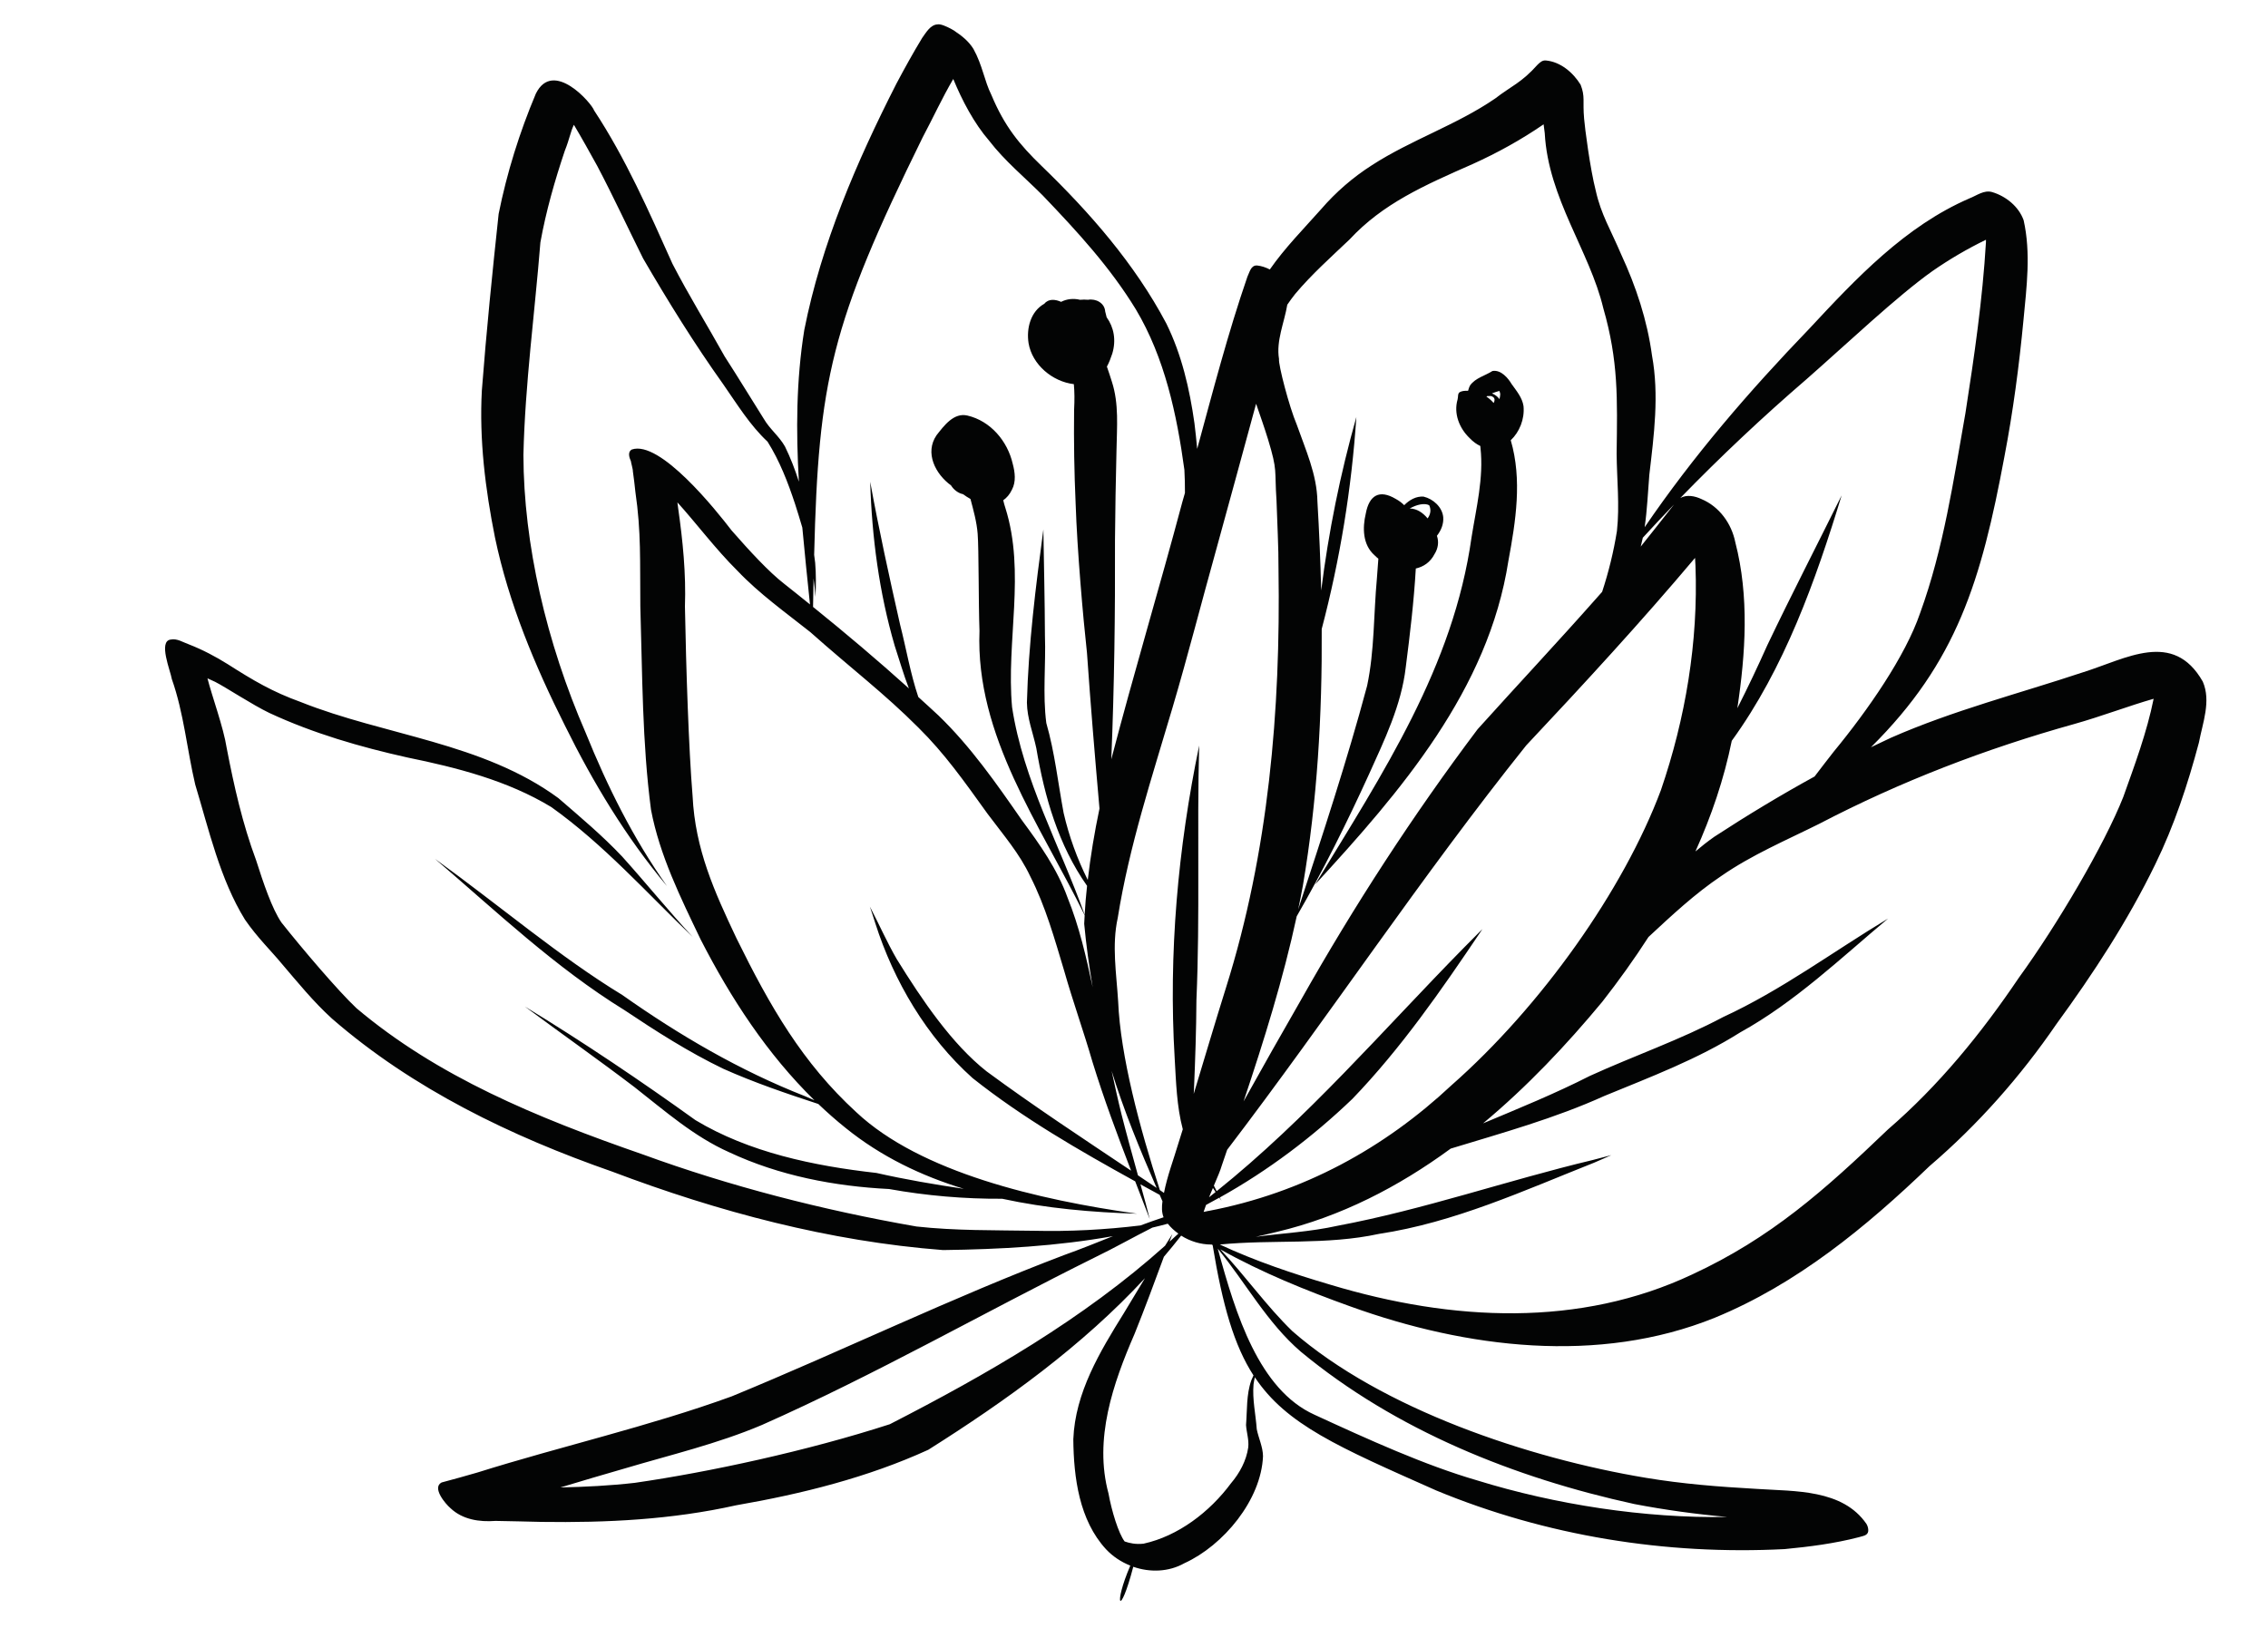 <svg width="78" height="56" viewBox="0 0 78 56" fill="none" xmlns="http://www.w3.org/2000/svg">
<g id="Mask group">
<mask id="mask0_309_12" style="mask-type:alpha" maskUnits="userSpaceOnUse" x="0" y="0" width="78" height="56">
<rect id="Rectangle 5" width="78" height="56" fill="#D9D9D9"/>
</mask>
<g mask="url(#mask0_309_12)">
<g id="Group">
<g id="Group_2">
<path id="Vector" d="M39.329 53.103C39.061 53.133 38.845 53.086 38.678 53.027C38.466 52.748 38.232 51.98 38.123 51.376C37.617 49.511 38.275 47.598 39.021 45.882C39.374 45.006 39.701 44.12 40.028 43.233C40.231 42.994 40.43 42.752 40.622 42.506C40.929 42.701 41.29 42.812 41.655 42.813C41.66 42.813 41.666 42.813 41.671 42.812C41.682 42.817 41.695 42.824 41.704 42.83C42.047 44.92 42.446 46.288 43.109 47.314C43.083 47.372 43.057 47.429 43.034 47.487C42.861 47.974 42.894 48.512 42.853 49.021C42.87 49.277 42.958 49.531 42.929 49.79C42.864 50.249 42.633 50.676 42.335 51.026C41.6 52.018 40.514 52.843 39.329 53.103ZM30.602 48.994C27.759 49.915 24.383 50.642 21.833 51.01C20.983 51.108 20.127 51.15 19.273 51.169C20.002 50.949 20.73 50.732 21.464 50.522C23.052 50.049 24.674 49.669 26.205 49.019C30.116 47.286 33.832 45.152 37.663 43.251C38.327 42.93 38.972 42.563 39.632 42.23C39.81 42.187 39.988 42.146 40.162 42.096C40.267 42.228 40.39 42.34 40.526 42.437C40.425 42.532 40.322 42.623 40.222 42.714C40.253 42.626 40.287 42.538 40.319 42.452C40.234 42.583 40.152 42.721 40.068 42.854C37.258 45.372 33.947 47.278 30.602 48.994ZM41.58 41.187C41.624 41.077 41.669 40.969 41.714 40.867C41.743 40.912 41.776 40.959 41.806 41.006C41.731 41.067 41.657 41.129 41.58 41.187ZM42.014 40.109C42.076 39.924 42.141 39.737 42.204 39.553C45.702 34.967 48.887 30.143 52.488 25.643C54.468 23.535 56.432 21.404 58.295 19.192C58.301 19.285 58.305 19.376 58.31 19.463C58.408 22.078 57.968 24.71 57.121 27.182C55.838 30.614 53.002 34.619 49.918 37.334C47.628 39.478 44.837 41.036 41.533 41.663C41.529 41.652 41.526 41.637 41.523 41.627C41.524 41.638 41.526 41.651 41.528 41.664C41.52 41.665 41.515 41.666 41.507 41.667C41.467 41.676 41.429 41.684 41.394 41.691C41.422 41.612 41.449 41.532 41.478 41.45C41.632 41.369 41.783 41.285 41.935 41.2C41.961 41.236 41.986 41.275 42.011 41.312C41.991 41.272 41.971 41.233 41.951 41.194C43.611 40.269 45.144 39.113 46.513 37.8C48.186 36.06 49.567 34.065 50.909 32.071C50.933 32.034 50.957 31.997 50.981 31.961C50.766 32.179 50.548 32.398 50.332 32.616C47.55 35.448 44.946 38.49 41.843 40.977C41.811 40.913 41.778 40.85 41.747 40.786C41.872 40.494 41.978 40.243 42.014 40.109ZM39.89 40.94C39.201 38.822 38.531 36.317 38.455 34.449C38.397 33.488 38.231 32.525 38.442 31.57C38.833 29.11 39.619 26.736 40.322 24.353C40.857 22.544 41.32 20.721 41.828 18.905C42.287 17.234 42.745 15.563 43.199 13.889C43.339 14.297 43.484 14.704 43.609 15.112C43.948 16.227 43.827 16.136 43.901 17.217C43.925 18.008 43.973 18.799 43.97 19.592C44.045 24.437 43.626 29.322 42.168 33.963C41.785 35.183 41.425 36.408 41.054 37.63C41.058 37.569 41.06 37.508 41.064 37.447C41.106 36.434 41.142 35.419 41.147 34.405C41.273 31.488 41.162 28.567 41.241 25.647C40.51 29.178 40.184 32.806 40.399 36.407C40.447 37.224 40.468 38.057 40.678 38.847C40.63 39.002 40.582 39.16 40.531 39.316C40.362 39.889 40.145 40.448 40.031 41.037C39.984 41.005 39.937 40.973 39.89 40.94ZM39.136 40.432C38.939 39.724 38.728 38.957 38.572 38.34C38.448 37.842 38.339 37.34 38.23 36.838C38.653 38.212 39.204 39.546 39.778 40.864C39.562 40.72 39.349 40.575 39.136 40.432ZM36.714 30.876C36.361 29.896 35.759 29.046 35.147 28.219C34.27 26.955 33.388 25.687 32.277 24.614C32.048 24.399 31.813 24.188 31.582 23.977C31.309 23.168 31.166 22.308 30.956 21.489C30.586 19.855 30.227 18.221 29.927 16.572C29.985 18.477 30.235 20.382 30.77 22.214C30.928 22.693 31.072 23.198 31.258 23.681C30.186 22.715 29.084 21.784 27.962 20.878C27.97 20.538 27.974 20.213 27.98 19.896C28.009 20.108 28.033 20.321 28.045 20.537C28.064 20.145 28.068 19.75 28.035 19.36C28.025 19.269 28.012 19.178 28 19.089C28.149 13.1 28.564 11.168 31.728 4.733C32.082 4.068 32.401 3.37 32.784 2.717C33.091 3.463 33.5 4.241 34.018 4.84C34.556 5.54 35.239 6.098 35.858 6.72C37.075 7.992 38.182 9.2 39.061 10.638C40.056 12.303 40.474 14.259 40.733 16.162C40.748 16.428 40.753 16.691 40.752 16.957C40.722 17.062 40.694 17.165 40.662 17.271C39.875 20.228 38.991 23.158 38.219 26.121C38.323 23.609 38.355 21.097 38.346 18.583C38.356 17.552 38.371 16.521 38.398 15.488C38.411 14.699 38.488 13.892 38.238 13.127C38.185 12.957 38.129 12.786 38.068 12.612C38.146 12.468 38.203 12.314 38.253 12.164C38.392 11.702 38.309 11.259 38.059 10.914C38.041 10.848 38.025 10.781 38.009 10.714C37.989 10.421 37.69 10.266 37.42 10.312C37.329 10.305 37.235 10.303 37.144 10.313C36.911 10.256 36.682 10.286 36.493 10.384C36.3 10.298 36.066 10.266 35.917 10.448C35.444 10.713 35.294 11.296 35.374 11.806C35.499 12.545 36.195 13.129 36.931 13.215C36.956 13.483 36.958 13.761 36.94 14.097C36.927 15.175 36.945 16.254 36.993 17.33C37.047 18.935 37.245 21.21 37.383 22.46C37.507 24.247 37.656 26.03 37.813 27.815C37.642 28.628 37.505 29.448 37.41 30.271C37.045 29.541 36.764 28.765 36.58 27.968C36.386 26.933 36.276 25.887 35.984 24.872C35.855 23.879 35.972 22.868 35.937 21.869C35.932 20.652 35.902 19.432 35.883 18.215C35.619 20.189 35.369 22.177 35.317 24.17C35.324 24.711 35.529 25.214 35.64 25.737C35.922 27.41 36.399 29.072 37.386 30.474C37.349 30.806 37.321 31.135 37.303 31.47C36.458 29.097 35.191 26.844 34.807 24.329C34.599 22.051 35.279 19.698 34.576 17.472C34.547 17.387 34.524 17.299 34.503 17.209C34.62 17.128 34.723 17.012 34.803 16.844C34.949 16.568 34.907 16.245 34.829 15.954C34.651 15.175 34.066 14.48 33.27 14.295C32.8 14.185 32.465 14.647 32.209 14.972C31.795 15.576 32.167 16.307 32.709 16.7C32.795 16.843 32.955 16.968 33.12 17C33.203 17.061 33.289 17.117 33.376 17.165C33.48 17.56 33.591 17.953 33.623 18.361C33.665 18.893 33.65 20.735 33.686 21.703C33.544 25.326 35.777 28.367 37.303 31.485C37.297 31.581 37.292 31.68 37.287 31.779C37.355 32.508 37.456 33.237 37.579 33.963C37.355 32.915 37.116 31.869 36.714 30.876ZM49.098 17.834C48.937 17.639 48.73 17.496 48.483 17.492C48.717 17.36 48.987 17.294 49.152 17.38C49.228 17.542 49.196 17.696 49.098 17.834ZM44.272 10.482C44.357 10.357 44.447 10.234 44.542 10.114C45.111 9.436 45.773 8.847 46.413 8.238C47.558 7.003 48.975 6.38 50.646 5.644C51.497 5.26 52.317 4.806 53.087 4.277C53.1 4.377 53.11 4.478 53.126 4.579C53.247 6.828 54.669 8.631 55.139 10.599C55.662 12.415 55.624 13.705 55.598 15.607C55.606 16.491 55.706 17.383 55.609 18.267C55.496 18.976 55.324 19.676 55.1 20.359C55.038 20.429 54.978 20.5 54.915 20.568C53.569 22.09 52.176 23.576 50.817 25.086C48.589 28.047 46.564 31.168 44.743 34.397C44.076 35.555 43.419 36.722 42.768 37.889C43.47 35.792 44.131 33.679 44.596 31.521C45.51 29.938 46.32 28.304 47.078 26.643C47.612 25.459 48.196 24.26 48.346 22.954C48.491 21.826 48.626 20.694 48.692 19.557C48.957 19.497 49.19 19.343 49.335 19.062C49.458 18.869 49.492 18.643 49.418 18.432C49.563 18.244 49.653 18.028 49.635 17.79C49.601 17.443 49.289 17.162 48.959 17.084C48.707 17.064 48.472 17.196 48.293 17.379C48.212 17.298 48.116 17.224 48.002 17.163C47.438 16.827 47.088 17.038 46.972 17.664C46.854 18.159 46.863 18.738 47.27 19.099C47.312 19.143 47.357 19.181 47.404 19.219C47.387 19.449 47.369 19.677 47.354 19.892C47.239 21.125 47.274 22.378 47.017 23.592C46.324 26.183 45.481 28.734 44.646 31.284C44.705 31.01 44.759 30.736 44.809 30.461C45.303 27.546 45.474 24.593 45.456 21.637C46.084 19.252 46.483 16.811 46.647 14.347C46.094 16.304 45.69 18.3 45.438 20.315C45.412 19.291 45.369 18.267 45.308 17.247C45.291 16.318 44.9 15.469 44.598 14.609C44.338 13.997 43.96 12.546 43.987 12.347C43.883 11.726 44.171 11.091 44.272 10.482ZM57.575 17.352C57.195 17.834 56.815 18.321 56.427 18.803C56.454 18.702 56.477 18.601 56.499 18.498C56.852 18.111 57.212 17.731 57.575 17.352ZM62.138 13.037C63.512 11.831 65.255 10.178 66.46 9.325C67.046 8.918 67.66 8.558 68.3 8.248C68.299 8.274 68.299 8.299 68.3 8.33C68.184 10.3 67.898 12.256 67.595 14.207C67.184 16.523 66.844 18.869 66.036 21.089C65.531 22.572 64.237 24.435 63.061 25.862C62.838 26.141 62.624 26.431 62.406 26.712C61.228 27.358 60.079 28.053 58.957 28.785C58.732 28.944 58.516 29.113 58.308 29.29C58.858 28.072 59.291 26.802 59.558 25.484C61.37 22.986 62.439 19.98 63.337 17.041C62.487 18.758 61.608 20.46 60.783 22.19C60.457 22.921 60.113 23.647 59.75 24.363C60.034 22.473 60.162 20.518 59.68 18.655C59.55 18.01 59.133 17.429 58.517 17.169C58.291 17.062 58.008 17.006 57.787 17.133C59.174 15.705 60.625 14.339 62.138 13.037ZM59.197 30.135C60.245 29.408 61.425 28.908 62.564 28.341C65.361 26.881 68.307 25.751 71.345 24.904C72.247 24.651 73.224 24.279 74.067 24.038C73.835 25.191 73.415 26.318 73.022 27.418C72.374 29.059 70.749 31.82 69.429 33.638C68.137 35.553 66.68 37.343 64.928 38.855C62.745 40.948 60.908 42.585 58.199 43.841C54.34 45.659 49.977 45.468 45.747 44.193C44.458 43.813 43.172 43.381 41.951 42.812C43.776 42.633 45.621 42.839 47.427 42.446C50.017 42.055 52.412 40.955 54.827 39.996C55.025 39.913 55.221 39.822 55.417 39.737C55.206 39.791 54.993 39.849 54.78 39.904C51.838 40.606 48.975 41.609 45.996 42.168C45.072 42.374 44.125 42.421 43.189 42.546C43.435 42.492 43.676 42.435 43.919 42.376C46.112 41.855 48.095 40.829 49.891 39.513C51.673 38.97 53.475 38.471 55.172 37.703C56.765 37.047 58.389 36.436 59.85 35.514C61.732 34.473 63.298 32.969 64.935 31.598C63.046 32.734 61.267 34.063 59.261 34.987C57.783 35.773 56.197 36.318 54.677 37.012C53.481 37.621 52.239 38.126 51.005 38.644C52.51 37.391 53.874 35.948 55.107 34.459C55.666 33.744 56.2 33.001 56.694 32.233C57.492 31.492 58.289 30.744 59.197 30.135ZM44.737 46.499C48.003 49.205 52.091 50.841 56.208 51.74C57.262 51.942 58.329 52.089 59.398 52.184C56.572 52.234 53.494 51.76 50.797 50.925C49.006 50.405 47.065 49.523 45.207 48.667C43.307 47.807 42.503 45.241 41.882 42.956C42.845 44.131 43.573 45.499 44.737 46.499ZM38.873 53.858C38.284 55.226 38.507 55.69 38.975 53.898C39.548 54.098 40.192 54.079 40.732 53.776C42.074 53.165 43.376 51.6 43.437 50.093C43.432 49.771 43.285 49.478 43.222 49.167C43.186 48.654 43.066 48.139 43.111 47.624C43.12 47.542 43.138 47.461 43.156 47.38C44.243 49.009 46.029 49.778 49.39 51.271C53.169 52.837 57.294 53.5 61.375 53.29C62.232 53.208 63.092 53.098 63.927 52.881C64.052 52.838 64.233 52.834 64.252 52.671C64.258 52.583 64.236 52.502 64.191 52.424C63.367 51.227 61.735 51.306 60.44 51.22C59.086 51.144 57.872 51.048 56.607 50.838C52.569 50.167 47.517 48.472 44.449 45.795C43.548 44.923 42.828 43.887 41.967 42.978C43.391 43.776 44.921 44.396 46.456 44.947C50.422 46.377 54.975 46.948 58.97 45.333C61.799 44.172 64.175 42.212 66.359 40.115C68.03 38.685 69.483 37.038 70.726 35.225C71.996 33.486 73.18 31.673 74.122 29.734C74.775 28.399 75.243 26.98 75.624 25.545C75.753 24.864 76.049 24.119 75.757 23.447C74.738 21.657 73.119 22.665 71.64 23.126C69.435 23.86 67.171 24.439 65.037 25.377C64.806 25.485 64.574 25.596 64.344 25.706C67.3 22.774 68.139 19.977 68.934 15.713C69.232 14.16 69.44 12.589 69.59 11.014C69.698 9.875 69.85 8.706 69.596 7.576C69.427 7.103 68.985 6.748 68.511 6.607C68.233 6.527 67.982 6.728 67.733 6.824C65.519 7.783 63.842 9.57 62.226 11.306C60.154 13.459 58.236 15.68 56.562 18.137C56.65 17.541 56.673 16.929 56.723 16.332C56.883 14.97 57.065 13.593 56.815 12.23C56.651 11.017 56.266 9.855 55.753 8.748C55.392 7.897 55.064 7.383 54.881 6.562C54.687 5.81 54.504 4.393 54.48 4.083C54.425 3.462 54.523 3.335 54.36 2.915C54.103 2.496 53.67 2.127 53.166 2.08C53.043 2.068 52.962 2.147 52.88 2.225C52.323 2.851 51.978 2.957 51.422 3.388C50.091 4.301 48.531 4.809 47.181 5.684C46.527 6.102 45.943 6.608 45.437 7.194C44.835 7.872 44.189 8.525 43.671 9.27C43.534 9.199 43.386 9.149 43.238 9.133C43.017 9.117 42.977 9.365 42.9 9.52C42.229 11.464 41.714 13.458 41.173 15.442C41.147 15.147 41.115 14.852 41.079 14.559C40.913 13.382 40.64 12.195 40.109 11.123C39.025 9.075 37.474 7.304 35.816 5.703C35.061 4.972 34.544 4.341 34.097 3.269C33.849 2.771 33.793 2.253 33.478 1.683C33.316 1.418 33.066 1.218 32.806 1.052C33.07 1.207 32.443 0.795 32.245 0.839C31.997 0.85 31.847 1.123 31.716 1.303C31.402 1.82 31.111 2.347 30.828 2.88C29.461 5.565 28.246 8.387 27.66 11.354C27.382 13.088 27.374 14.83 27.475 16.57C27.344 16.157 27.188 15.75 26.996 15.359C26.79 14.997 26.475 14.764 26.269 14.409C25.899 13.826 25.389 12.982 24.923 12.263C24.33 11.196 23.686 10.159 23.127 9.074C22.319 7.273 21.521 5.452 20.432 3.799C20.357 3.562 19.024 2.016 18.429 3.221C17.869 4.55 17.433 5.942 17.149 7.358C16.932 9.375 16.727 11.402 16.572 13.427C16.479 15.124 16.69 16.826 17.023 18.49C17.496 20.75 18.395 22.9 19.428 24.958C20.398 26.923 21.527 28.799 22.938 30.481C21.779 28.845 20.89 27.06 20.141 25.205C18.788 22.094 18.008 18.712 18.001 15.649C18.058 13.204 18.391 10.772 18.585 8.339C18.777 7.268 19.079 6.215 19.425 5.185C19.591 4.77 19.618 4.537 19.737 4.293C19.998 4.73 20.282 5.241 20.541 5.71C21.093 6.758 21.59 7.835 22.119 8.894C22.98 10.374 23.884 11.832 24.878 13.226C25.352 13.907 25.79 14.626 26.397 15.193C26.813 15.854 27.099 16.595 27.343 17.335C27.429 17.605 27.514 17.875 27.593 18.149C27.672 19.029 27.767 19.913 27.857 20.793C27.561 20.554 27.265 20.315 26.965 20.079C26.437 19.669 25.777 18.951 25.163 18.25C24.636 17.563 22.694 15.123 21.725 15.465C21.583 15.547 21.637 15.733 21.698 15.867C21.695 15.888 21.772 16.158 21.765 16.21C21.802 16.445 21.824 16.684 21.852 16.922C22.053 18.303 22.007 19.295 22.022 20.857C22.093 23.191 22.084 25.537 22.389 27.855C22.686 29.426 23.411 30.888 24.098 32.322C25.13 34.336 26.389 36.266 28.009 37.85C27.899 37.801 27.788 37.755 27.677 37.706C25.435 36.825 23.366 35.614 21.402 34.228C19.267 32.931 17.205 31.17 14.959 29.544C17.07 31.352 19.096 33.281 21.473 34.747C22.568 35.479 23.682 36.191 24.868 36.763C25.931 37.239 27.034 37.614 28.142 37.977C28.443 38.263 28.755 38.541 29.081 38.801C30.3 39.787 31.685 40.45 33.148 40.896C32.139 40.747 31.136 40.575 30.142 40.35C27.979 40.107 25.759 39.641 23.919 38.534C22.085 37.215 20.047 35.838 18.05 34.625C19.301 35.554 20.579 36.452 21.819 37.396C22.86 38.211 23.864 39.099 25.084 39.641C26.799 40.444 28.695 40.809 30.577 40.903C31.86 41.134 33.164 41.245 34.467 41.238C35.988 41.569 37.567 41.706 39.105 41.752C35.728 41.279 31.657 40.333 29.45 38.261C27.601 36.566 26.488 34.633 25.33 32.28C24.571 30.676 23.908 29.22 23.819 27.383C23.685 25.751 23.595 22.985 23.556 20.866C23.596 19.733 23.483 18.607 23.323 17.485C23.312 17.417 23.305 17.351 23.297 17.282C23.899 17.943 24.622 18.904 25.36 19.633C26.115 20.428 27.01 21.064 27.867 21.744C29.317 23.033 30.404 23.846 31.586 25.031C32.489 25.924 33.144 26.854 33.964 27.995C34.523 28.743 35.063 29.361 35.433 30.149C35.959 31.182 36.267 32.292 36.601 33.404C36.898 34.452 37.268 35.479 37.571 36.527C37.966 37.809 38.428 39.045 38.9 40.272C37.209 39.139 35.572 38.065 33.93 36.855C32.737 35.914 31.719 34.414 30.84 32.993C30.501 32.407 30.23 31.786 29.916 31.188C29.981 31.374 30.041 31.566 30.101 31.754C30.74 33.76 31.872 35.676 33.449 37.087C35.181 38.463 37.104 39.569 39.041 40.639C39.208 41.074 39.378 41.507 39.543 41.94C39.467 41.625 39.35 41.204 39.222 40.742C39.442 40.863 39.662 40.981 39.882 41.103C39.914 41.178 39.945 41.251 39.979 41.324C39.953 41.514 39.949 41.703 40.017 41.875C39.752 41.963 39.485 42.058 39.222 42.156C38.005 42.303 36.784 42.369 35.555 42.339C34.209 42.317 32.858 42.34 31.519 42.192C28.284 41.628 25.091 40.803 22.113 39.715C18.434 38.439 15.042 37.031 12.26 34.683C11.63 34.09 10.388 32.629 9.682 31.738C9.354 31.263 9.053 30.361 8.808 29.593C8.341 28.34 8.048 27.041 7.797 25.734C7.686 25.019 7.291 23.953 7.135 23.335C7.225 23.373 7.312 23.413 7.399 23.456C7.771 23.645 8.673 24.243 9.266 24.527C10.776 25.229 12.39 25.697 14.011 26.058C15.724 26.408 17.456 26.851 18.961 27.764C20.766 29.052 22.235 30.706 23.823 32.232C22.989 31.332 22.219 30.379 21.399 29.468C20.718 28.744 19.954 28.105 19.203 27.455C16.592 25.539 13.233 25.304 10.341 24.149C9.372 23.8 8.715 23.411 7.834 22.849C7.409 22.583 6.964 22.349 6.497 22.167C6.295 22.096 6.093 21.956 5.873 22.001C5.432 22.05 5.866 23.084 5.909 23.359C6.324 24.534 6.43 25.783 6.714 26.989C7.183 28.54 7.568 30.249 8.424 31.634C8.839 32.241 9.363 32.752 9.681 33.141C10.239 33.794 10.78 34.462 11.416 35.04C14.201 37.462 17.585 39.093 21.048 40.302C24.702 41.685 28.53 42.704 32.433 43.003C34.384 42.978 36.352 42.87 38.277 42.524C37.719 42.747 37.163 42.972 36.599 43.174C32.722 44.644 28.993 46.461 25.161 48.037C22.299 49.077 19.316 49.746 16.413 50.657C16.005 50.776 15.595 50.889 15.187 50.998C14.847 51.177 15.317 51.733 15.495 51.884C15.911 52.277 16.491 52.362 17.04 52.32C17.564 52.328 18.087 52.342 18.61 52.354C20.861 52.387 23.113 52.276 25.316 51.783C27.575 51.391 29.839 50.827 31.926 49.873C34.607 48.182 37.222 46.299 39.377 43.97C39.134 44.371 38.892 44.773 38.65 45.175C37.827 46.5 36.975 47.91 36.913 49.511C36.925 50.822 37.115 52.297 38.04 53.297C38.27 53.543 38.56 53.733 38.873 53.858Z" fill="#030404"/>
</g>
<g id="Group_3">
<path id="Vector_2" d="M51.282 13.625C51.423 13.668 51.418 13.767 51.369 13.863C51.296 13.781 51.216 13.705 51.121 13.644C51.129 13.637 51.135 13.634 51.142 13.627C51.189 13.625 51.237 13.62 51.282 13.625ZM51.565 13.448C51.58 13.484 51.591 13.518 51.596 13.551C51.596 13.605 51.584 13.668 51.569 13.73C51.507 13.642 51.411 13.573 51.309 13.533C51.391 13.5 51.477 13.473 51.565 13.448ZM50.489 13.444C50.384 13.438 50.282 13.448 50.213 13.485C50.121 13.53 50.155 13.657 50.129 13.74C49.986 14.226 50.189 14.734 50.545 15.073C50.664 15.199 50.786 15.284 50.91 15.342C50.911 15.364 50.915 15.385 50.916 15.406C51.03 16.445 50.77 17.468 50.608 18.488C49.981 22.939 47.58 26.559 45.231 30.424C48.172 27.226 51.188 23.733 51.876 19.295C52.129 17.928 52.355 16.505 51.957 15.145C52.253 14.866 52.44 14.422 52.396 13.968C52.352 13.677 52.151 13.442 51.986 13.21C51.872 13.016 51.624 12.71 51.327 12.763C51.074 12.926 50.746 12.999 50.562 13.253C50.528 13.312 50.507 13.378 50.489 13.444Z" fill="#030404"/>
</g>
</g>
</g>
</g>
</svg>
